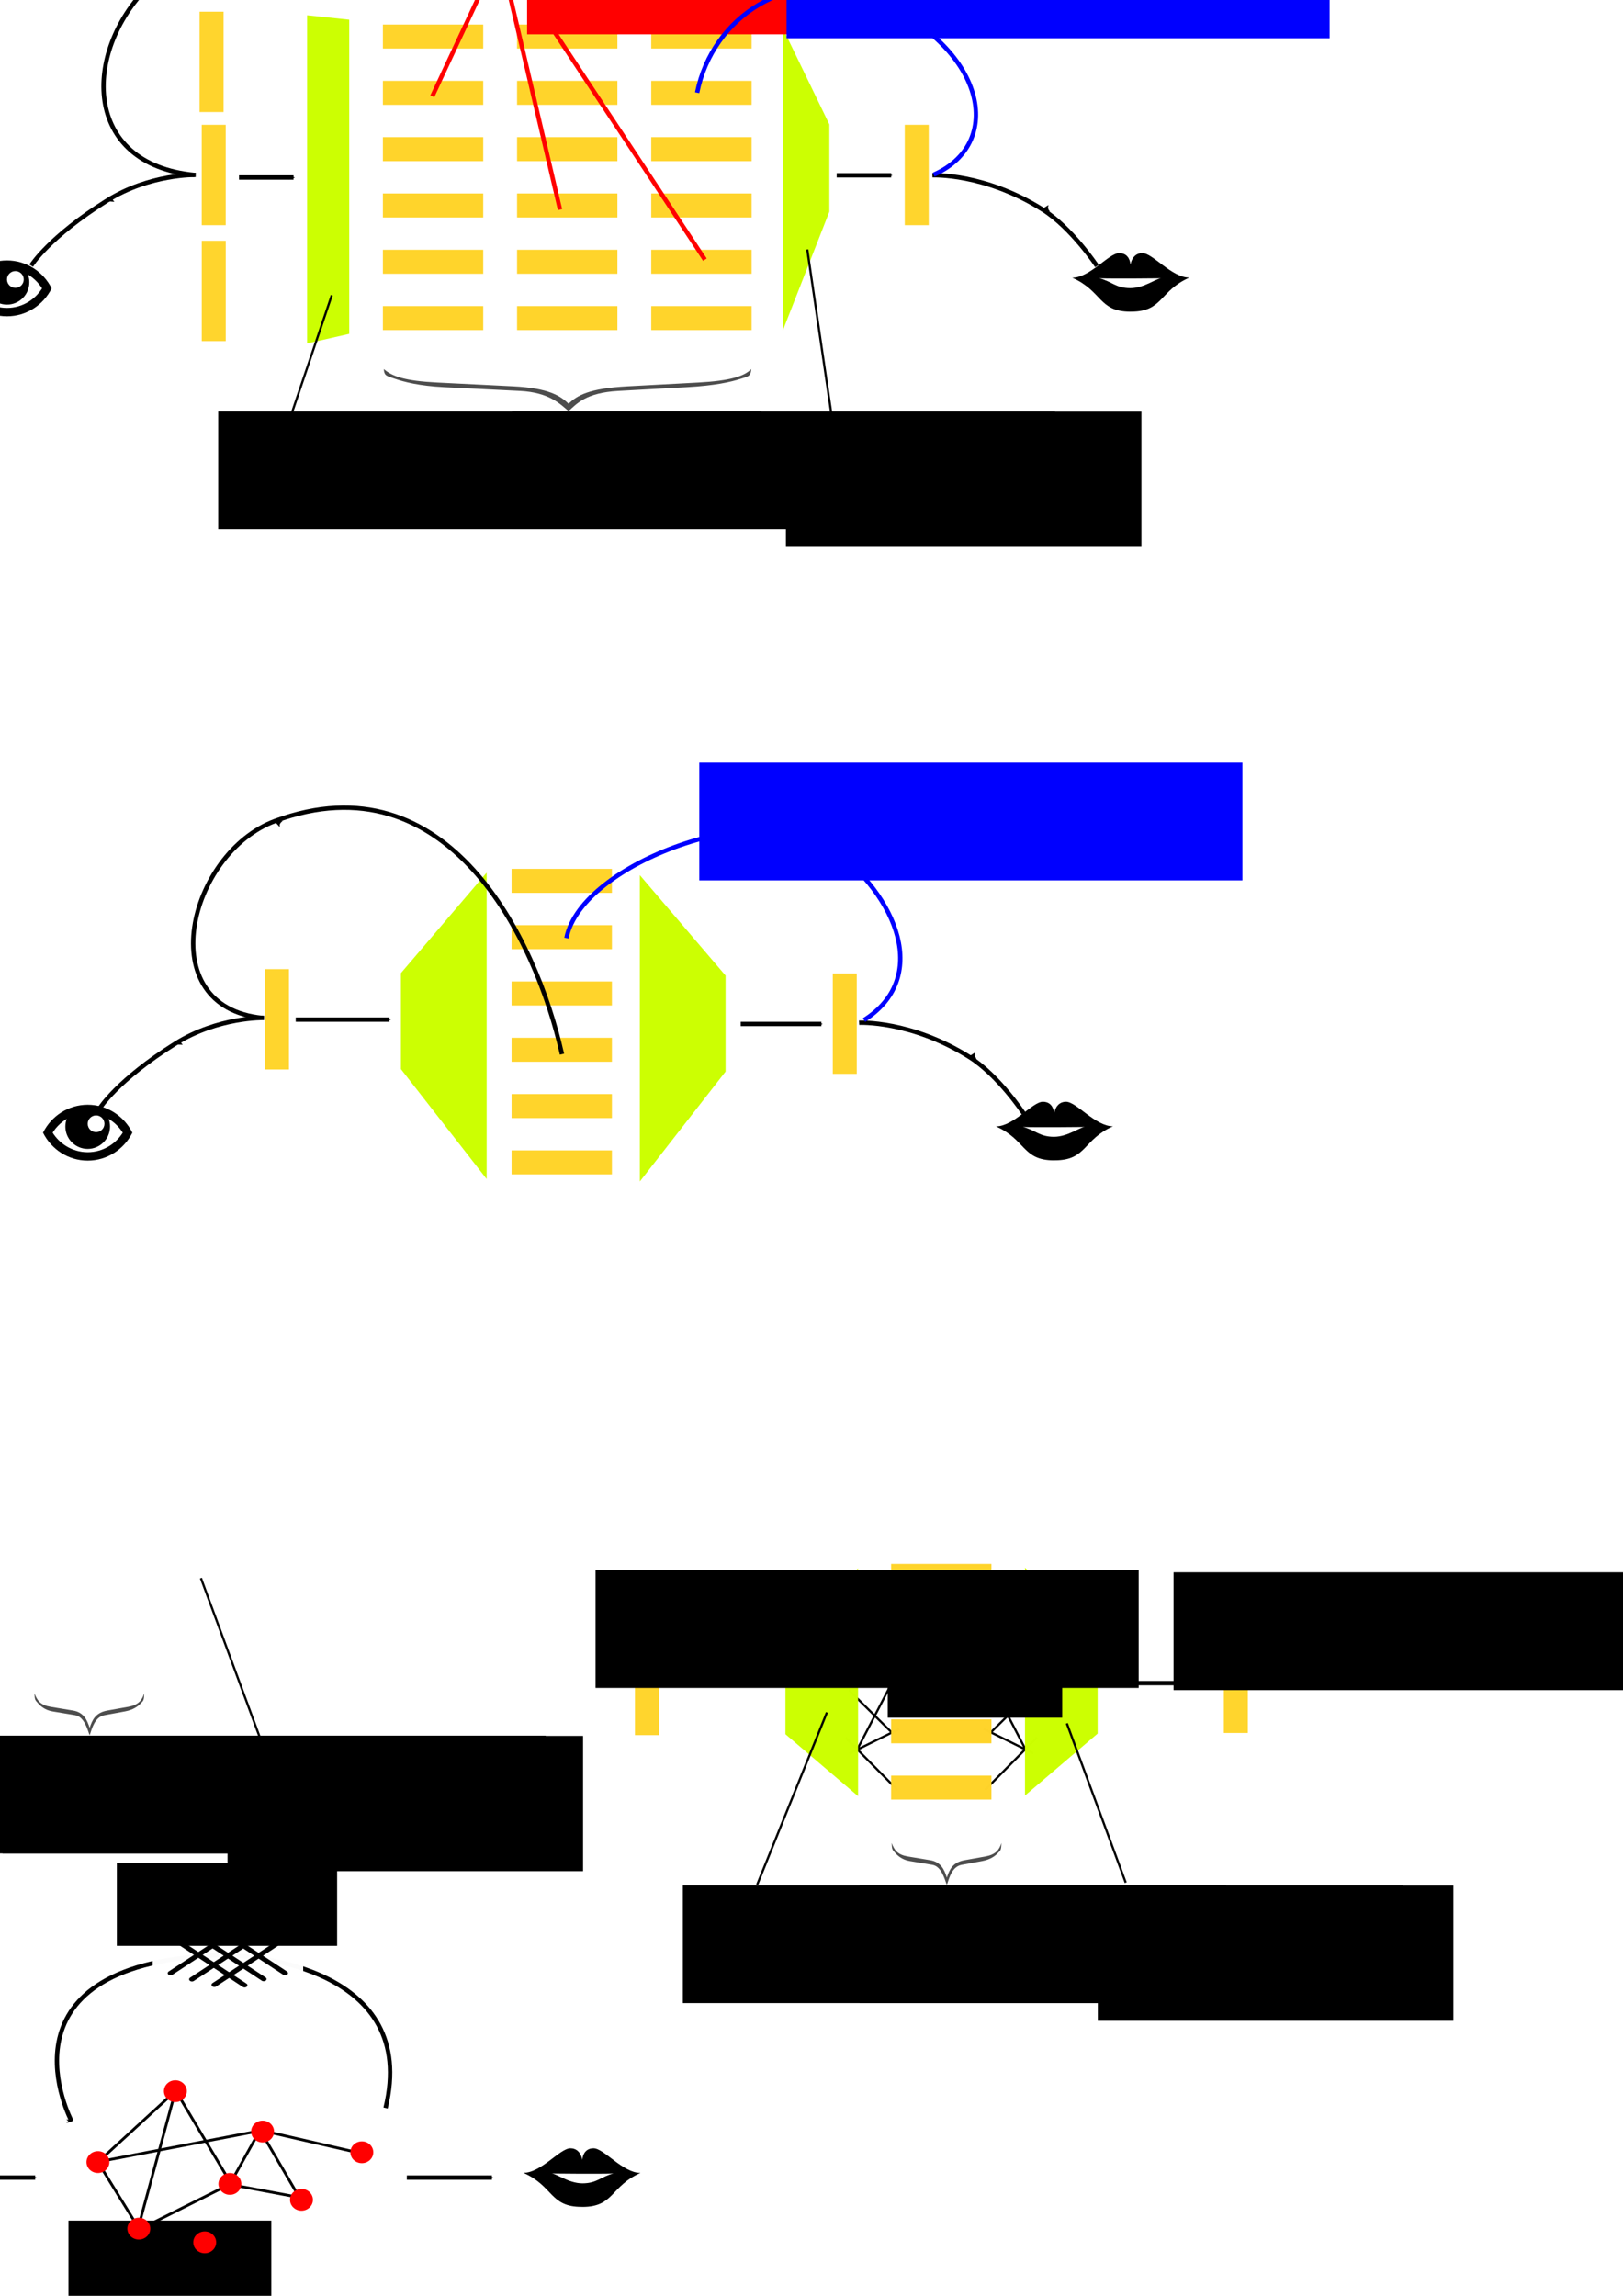 <?xml version="1.0" encoding="UTF-8" standalone="no"?>
<!-- Created with Inkscape (http://www.inkscape.org/) -->

<svg
   xmlns:dc="http://purl.org/dc/elements/1.1/"
   xmlns:cc="http://creativecommons.org/ns#"
   xmlns:rdf="http://www.w3.org/1999/02/22-rdf-syntax-ns#"
   xmlns:svg="http://www.w3.org/2000/svg"
   xmlns="http://www.w3.org/2000/svg"
   xmlns:sodipodi="http://sodipodi.sourceforge.net/DTD/sodipodi-0.dtd"
   xmlns:inkscape="http://www.inkscape.org/namespaces/inkscape"
   width="210mm"
   height="297mm"
   viewBox="0 0 744.094 1052.362"
   id="svg2"
   version="1.1"
   inkscape:version="0.91 r13725"
   sodipodi:docname="introspection.svg">
  <defs
     id="defs4">
    <marker
       inkscape:stockid="Arrow2Mend"
       orient="auto"
       refY="0.0"
       refX="0.0"
       id="marker22941"
       style="overflow:visible;"
       inkscape:isstock="true">
      <path
         id="path22943"
         style="fill-rule:evenodd;stroke-width:0.625;stroke-linejoin:round;stroke:#000000;stroke-opacity:1;fill:#000000;fill-opacity:1"
         d="M 8.719,4.034 L -2.207,0.016 L 8.719,-4.002 C 6.973,-1.63 6.983,1.616 8.719,4.034 z "
         transform="scale(0.6) rotate(180) translate(0,0)" />
    </marker>
    <marker
       inkscape:stockid="Arrow2Mend"
       orient="auto"
       refY="0.0"
       refX="0.0"
       id="marker8245"
       style="overflow:visible;"
       inkscape:isstock="true">
      <path
         id="path8247"
         style="fill-rule:evenodd;stroke-width:0.625;stroke-linejoin:round;stroke:#000000;stroke-opacity:1;fill:#000000;fill-opacity:1"
         d="M 8.719,4.034 L -2.207,0.016 L 8.719,-4.002 C 6.973,-1.63 6.983,1.616 8.719,4.034 z "
         transform="scale(0.6) rotate(180) translate(0,0)" />
    </marker>
    <marker
       inkscape:stockid="Arrow2MendS"
       orient="auto"
       refY="0"
       refX="0"
       id="Arrow2MendS"
       style="overflow:visible">
      <path
         inkscape:connector-curvature="0"
         id="path7051"
         style="fill:#0000ff;fill-rule:evenodd;stroke:#0000ff;stroke-width:0.625;stroke-linejoin:round"
         d="M 8.719,4.034 -2.207,0.016 8.719,-4.002 c -1.745,2.372 -1.735,5.617 -6e-7,8.035 z"
         transform="scale(-0.6,-0.6)" />
    </marker>
    <marker
       inkscape:stockid="Arrow1Mend"
       orient="auto"
       refY="0"
       refX="0"
       id="Arrow1Mend-36"
       style="overflow:visible">
      <path
         id="path3983-7"
         d="M 0,0 5,-5 -12.5,0 5,5 0,0 Z"
         style="fill-rule:evenodd;stroke:#000000;stroke-width:1pt"
         transform="matrix(-0.4,0,0,-0.4,-4,0)"
         inkscape:connector-curvature="0" />
    </marker>
    <marker
       inkscape:stockid="Arrow2Mend"
       orient="auto"
       refY="0"
       refX="0"
       id="marker8245-9"
       style="overflow:visible"
       inkscape:isstock="true">
      <path
         inkscape:connector-curvature="0"
         id="path8247-5"
         style="fill:#000000;fill-opacity:1;fill-rule:evenodd;stroke:#000000;stroke-width:0.625;stroke-linejoin:round;stroke-opacity:1"
         d="M 8.719,4.034 -2.207,0.016 8.719,-4.002 c -1.745,2.372 -1.735,5.617 -6e-7,8.035 z"
         transform="scale(-0.6,-0.6)" />
    </marker>
    <marker
       inkscape:stockid="Arrow2Mend"
       orient="auto"
       refY="0"
       refX="0"
       id="marker8245-9-52"
       style="overflow:visible"
       inkscape:isstock="true">
      <path
         inkscape:connector-curvature="0"
         id="path8247-5-69"
         style="fill:#000000;fill-opacity:1;fill-rule:evenodd;stroke:#000000;stroke-width:0.625;stroke-linejoin:round;stroke-opacity:1"
         d="M 8.719,4.034 -2.207,0.016 8.719,-4.002 c -1.745,2.372 -1.735,5.617 -6e-7,8.035 z"
         transform="scale(-0.6,-0.6)" />
    </marker>
    <marker
       inkscape:stockid="Arrow2MendS"
       orient="auto"
       refY="0"
       refX="0"
       id="Arrow2MendS-33"
       style="overflow:visible">
      <path
         inkscape:connector-curvature="0"
         id="path7051-1"
         style="fill:#0000ff;fill-rule:evenodd;stroke:#0000ff;stroke-width:0.625;stroke-linejoin:round"
         d="M 8.719,4.034 -2.207,0.016 8.719,-4.002 c -1.745,2.372 -1.735,5.617 -6e-7,8.035 z"
         transform="scale(-0.6,-0.6)" />
    </marker>
    <marker
       inkscape:stockid="Arrow2Mend"
       orient="auto"
       refY="0"
       refX="0"
       id="marker8245-2"
       style="overflow:visible"
       inkscape:isstock="true">
      <path
         inkscape:connector-curvature="0"
         id="path8247-6"
         style="fill:#000000;fill-opacity:1;fill-rule:evenodd;stroke:#000000;stroke-width:0.625;stroke-linejoin:round;stroke-opacity:1"
         d="M 8.719,4.034 -2.207,0.016 8.719,-4.002 c -1.745,2.372 -1.735,5.617 -6e-7,8.035 z"
         transform="scale(-0.6,-0.6)" />
    </marker>
    <marker
       inkscape:stockid="Arrow2Mend"
       orient="auto"
       refY="0"
       refX="0"
       id="marker22941-9"
       style="overflow:visible"
       inkscape:isstock="true">
      <path
         inkscape:connector-curvature="0"
         id="path22943-4"
         style="fill:#000000;fill-opacity:1;fill-rule:evenodd;stroke:#000000;stroke-width:0.625;stroke-linejoin:round;stroke-opacity:1"
         d="M 8.719,4.034 -2.207,0.016 8.719,-4.002 c -1.745,2.372 -1.735,5.617 -6e-7,8.035 z"
         transform="scale(-0.6,-0.6)" />
    </marker>
    <marker
       inkscape:stockid="Arrow1Mend"
       orient="auto"
       refY="0"
       refX="0"
       id="Arrow1Mend-36-0"
       style="overflow:visible">
      <path
         id="path3983-7-7"
         d="M 0,0 5,-5 -12.5,0 5,5 0,0 Z"
         style="fill-rule:evenodd;stroke:#000000;stroke-width:1pt"
         transform="matrix(-0.4,0,0,-0.4,-4,0)"
         inkscape:connector-curvature="0" />
    </marker>
    <marker
       inkscape:stockid="Arrow1Mend"
       orient="auto"
       refY="0"
       refX="0"
       id="Arrow1Mend-36-0-3"
       style="overflow:visible">
      <path
         id="path3983-7-7-7"
         d="M 0,0 5,-5 -12.5,0 5,5 0,0 Z"
         style="fill-rule:evenodd;stroke:#000000;stroke-width:1pt"
         transform="matrix(-0.4,0,0,-0.4,-4,0)"
         inkscape:connector-curvature="0" />
    </marker>
    <marker
       inkscape:stockid="Arrow1Mend"
       orient="auto"
       refY="0"
       refX="0"
       id="Arrow1Mend-36-0-0"
       style="overflow:visible">
      <path
         id="path3983-7-7-0"
         d="M 0,0 5,-5 -12.5,0 5,5 0,0 Z"
         style="fill-rule:evenodd;stroke:#000000;stroke-width:1pt"
         transform="matrix(-0.4,0,0,-0.4,-4,0)"
         inkscape:connector-curvature="0" />
    </marker>
    <marker
       inkscape:stockid="Arrow1Mend"
       orient="auto"
       refY="0"
       refX="0"
       id="Arrow1Mend-36-0-0-2"
       style="overflow:visible">
      <path
         id="path3983-7-7-0-6"
         d="M 0,0 5,-5 -12.5,0 5,5 0,0 Z"
         style="fill-rule:evenodd;stroke:#000000;stroke-width:1pt"
         transform="matrix(-0.4,0,0,-0.4,-4,0)"
         inkscape:connector-curvature="0" />
    </marker>
    <marker
       inkscape:stockid="Arrow1Mend"
       orient="auto"
       refY="0"
       refX="0"
       id="Arrow1Mend-36-0-36"
       style="overflow:visible">
      <path
         id="path3983-7-7-75"
         d="M 0,0 5,-5 -12.5,0 5,5 0,0 Z"
         style="fill-rule:evenodd;stroke:#000000;stroke-width:1pt"
         transform="matrix(-0.4,0,0,-0.4,-4,0)"
         inkscape:connector-curvature="0" />
    </marker>
    <marker
       inkscape:stockid="Arrow1Mend"
       orient="auto"
       refY="0"
       refX="0"
       id="Arrow1Mend-36-0-6"
       style="overflow:visible">
      <path
         id="path3983-7-7-2"
         d="M 0,0 5,-5 -12.5,0 5,5 0,0 Z"
         style="fill-rule:evenodd;stroke:#000000;stroke-width:1pt"
         transform="matrix(-0.4,0,0,-0.4,-4,0)"
         inkscape:connector-curvature="0" />
    </marker>
  </defs>
  <sodipodi:namedview
     id="base"
     pagecolor="#ffffff"
     bordercolor="#666666"
     borderopacity="1.0"
     inkscape:pageopacity="1"
     inkscape:pageshadow="2"
     inkscape:zoom="1"
     inkscape:cx="292.63107"
     inkscape:cy="591.19706"
     inkscape:document-units="px"
     inkscape:current-layer="layer1"
     showgrid="false"
     showguides="false"
     inkscape:window-width="1050"
     inkscape:window-height="1656"
     inkscape:window-x="0"
     inkscape:window-y="0"
     inkscape:window-maximized="1"
     showborder="false" />
  <g
     inkscape:label="Layer 1"
     inkscape:groupmode="layer"
     id="layer1">
    <flowRoot
       xml:space="preserve"
       id="flowRoot5382"
       style="font-style:normal;font-variant:normal;font-weight:normal;font-stretch:normal;font-size:20px;line-height:125%;font-family:Arial;-inkscape-font-specification:Arial;text-align:center;letter-spacing:0px;word-spacing:0px;writing-mode:lr-tb;text-anchor:middle;fill:#000000;fill-opacity:1;stroke:none"
       transform="matrix(0,1,-1,0,779.752,972.872)"
       inkscape:export-filename="/home/yky/latex/AGI-17/RNN-on-graph.png"
       inkscape:export-xdpi="200"
       inkscape:export-ydpi="200"><flowRegion
         id="flowRegion5384"><rect
           id="rect5386"
           width="96"
           height="93"
           x="45"
           y="655.362" /></flowRegion><flowPara
         id="flowPara5388"
         style="font-size:28px">⟺</flowPara></flowRoot>    <g
       id="g5398"
       inkscape:export-filename="/home/yky/latex/AGI-17/RNN-on-graph.png"
       inkscape:export-xdpi="200"
       inkscape:export-ydpi="200"
       transform="translate(-268.754,154.366)">
      <flowRoot
         xml:space="preserve"
         id="flowRoot3941-1-6"
         style="font-style:normal;font-variant:normal;font-weight:normal;font-stretch:normal;font-size:20px;line-height:125%;font-family:Arial;-inkscape-font-specification:Arial;text-align:center;letter-spacing:0px;word-spacing:0px;writing-mode:lr-tb;text-anchor:middle;fill:#000000;fill-opacity:1;stroke:none"
         transform="translate(86.171,572.201)"><flowRegion
           id="flowRegion3943-5-3"><rect
             id="rect3945-5-6"
             width="242"
             height="43"
             x="164"
             y="368.362" /></flowRegion><flowPara
           id="flowPara3947-4-3">vector <flowSpan
   id="flowSpan5250-3"
   style="font-style:italic;font-weight:bold;font-size:24px;font-family:'Latin Modern Roman';-inkscape-font-specification:'Latin Modern Roman'">x</flowSpan></flowPara></flowRoot>      <flowRoot
         transform="translate(333,219)"
         style="font-style:normal;font-variant:normal;font-weight:normal;font-stretch:normal;font-size:20px;line-height:125%;font-family:Arial;-inkscape-font-specification:Arial;text-align:center;letter-spacing:0px;word-spacing:0px;writing-mode:lr-tb;text-anchor:middle;fill:#000000;fill-opacity:1;stroke:none"
         id="flowRoot5390"
         xml:space="preserve"><flowRegion
           id="flowRegion5392"><rect
             y="715.362"
             x="34"
             height="48"
             width="72"
             id="rect5394" /></flowRegion><flowPara
           id="flowPara5396">⇀</flowPara></flowRoot>    </g>
    <g
       transform="translate(-430.425,426.647)"
       id="g3174-5"
       inkscape:export-filename="/home/yky/latex/2017/basic-architecture.png"
       inkscape:export-xdpi="288"
       inkscape:export-ydpi="288">
      <path
         sodipodi:nodetypes="cc"
         inkscape:connector-curvature="0"
         id="path5194-3-3"
         d="m 525.662,601.639 -31.78,-5.939"
         style="fill:none;stroke:#000000;stroke-width:1.25;stroke-linecap:butt;stroke-linejoin:miter;stroke-miterlimit:4;stroke-dasharray:none;stroke-opacity:1" />
      <path
         inkscape:connector-curvature="0"
         id="path5190-5"
         d="m 475.324,564.417 35.5,-32.5 -17,62.5 z"
         style="fill:none;stroke:#000000;stroke-width:1.25;stroke-linecap:butt;stroke-linejoin:miter;stroke-miterlimit:4;stroke-dasharray:none;stroke-opacity:1" />
      <path
         sodipodi:nodetypes="cc"
         inkscape:connector-curvature="0"
         id="path5192-6"
         d="m 510.824,531.417 25,42"
         style="fill:none;stroke:#000000;stroke-width:1.25;stroke-linecap:butt;stroke-linejoin:miter;stroke-miterlimit:4;stroke-dasharray:none;stroke-opacity:1" />
      <path
         sodipodi:nodetypes="ccc"
         inkscape:connector-curvature="0"
         id="path5194-2"
         d="m 474.824,564.417 75.5,-14.5 43.5,10"
         style="fill:none;stroke:#000000;stroke-width:1.25;stroke-linecap:butt;stroke-linejoin:miter;stroke-miterlimit:4;stroke-dasharray:none;stroke-opacity:1" />
      <path
         sodipodi:nodetypes="cc"
         inkscape:connector-curvature="0"
         id="path5194-3-7-9"
         d="m 566.121,580.325 -31.78,-5.939"
         style="fill:none;stroke:#000000;stroke-width:1.25;stroke-linecap:butt;stroke-linejoin:miter;stroke-miterlimit:4;stroke-dasharray:none;stroke-opacity:1" />
      <path
         sodipodi:nodetypes="cc"
         inkscape:connector-curvature="0"
         id="path5194-3-7-3-5-1"
         d="m 494.053,595.451 40.882,-20.471"
         style="fill:none;stroke:#000000;stroke-width:1.25;stroke-linecap:butt;stroke-linejoin:miter;stroke-miterlimit:4;stroke-dasharray:none;stroke-opacity:1" />
      <path
         inkscape:connector-curvature="0"
         id="path5196-2"
         d="m 549.824,549.417 -14.5,26"
         style="fill:none;stroke:#000000;stroke-width:1.25;stroke-linecap:butt;stroke-linejoin:miter;stroke-miterlimit:4;stroke-dasharray:none;stroke-opacity:1" />
      <ellipse
         ry="10"
         rx="10.5"
         cy="1397.362"
         cx="404.5"
         transform="matrix(0.5,0,0,0.5,291.824,-103.764)"
         id="path5142-70"
         style="fill:#ff0000;fill-opacity:1;fill-rule:nonzero;stroke:none" />
      <ellipse
         ry="10"
         rx="10.5"
         cy="1397.362"
         cx="404.5"
         id="path5142-3-9"
         style="fill:#ff0000;fill-opacity:1;fill-rule:nonzero;stroke:none"
         transform="matrix(0.5,0,0,0.5,333.574,-124.264)" />
      <path
         sodipodi:nodetypes="cc"
         inkscape:connector-curvature="0"
         id="path5194-3-7-3-3"
         d="m 568.121,581.388 -17.717,-30.316"
         style="fill:none;stroke:#000000;stroke-width:1.25;stroke-linecap:butt;stroke-linejoin:miter;stroke-miterlimit:4;stroke-dasharray:none;stroke-opacity:1" />
      <ellipse
         ry="10"
         rx="10.5"
         cy="1397.362"
         cx="404.5"
         id="path5142-7-6"
         style="fill:#ff0000;fill-opacity:1;fill-rule:nonzero;stroke:none"
         transform="matrix(0.5,0,0,0.5,348.574,-148.264)" />
      <ellipse
         ry="10"
         rx="10.5"
         cy="1397.362"
         cx="404.5"
         id="path5142-5-0"
         style="fill:#ff0000;fill-opacity:1;fill-rule:nonzero;stroke:none"
         transform="matrix(0.5,0,0,0.5,273.074,-134.264)" />
      <ellipse
         ry="10"
         rx="10.5"
         cy="1397.362"
         cx="404.5"
         id="path5142-9-6"
         style="fill:#ff0000;fill-opacity:1;fill-rule:nonzero;stroke:none"
         transform="matrix(0.5,0,0,0.5,308.574,-166.764)" />
      <ellipse
         ry="10"
         rx="10.5"
         cy="1397.362"
         cx="404.5"
         id="path5142-2-2"
         style="fill:#ff0000;fill-opacity:1;fill-rule:nonzero;stroke:none"
         transform="matrix(0.5,0,0,0.5,394.074,-138.764)" />
      <ellipse
         ry="10"
         rx="10.5"
         cy="1397.362"
         cx="404.5"
         id="path5142-2-6-6"
         style="fill:#ff0000;fill-opacity:1;fill-rule:nonzero;stroke:none"
         transform="matrix(0.5,0,0,0.5,322.037,-97.48)" />
      <ellipse
         ry="10"
         rx="10.5"
         cy="1397.362"
         cx="404.5"
         id="path5142-2-6-5-1"
         style="fill:#ff0000;fill-opacity:1;fill-rule:nonzero;stroke:none"
         transform="matrix(0.5,0,0,0.5,366.389,-116.981)" />
    </g>
    <path
       sodipodi:nodetypes="csc"
       inkscape:connector-curvature="0"
       id="path4604-2-8"
       d="m 176.773,966.267 c 15.441,-63.624 -59.941,-70.808 -78,-70 -103.644,4.638 -66,76 -66,76"
       style="fill:none;stroke:#000000;stroke-width:2;stroke-linecap:butt;stroke-linejoin:miter;stroke-miterlimit:4;stroke-dasharray:none;stroke-opacity:1;marker-end:url(#Arrow1Mend-36)"
       inkscape:export-filename="/home/yky/latex/2017/basic-architecture.png"
       inkscape:export-xdpi="288"
       inkscape:export-ydpi="288" />
    <path
       sodipodi:nodetypes="cc"
       inkscape:connector-curvature="0"
       id="path3968-2-2-7"
       d="m 186.523,998.175 39,0"
       style="fill:none;stroke:#000000;stroke-width:2;stroke-linecap:butt;stroke-linejoin:miter;stroke-miterlimit:4;stroke-dasharray:none;stroke-opacity:1;marker-end:url(#Arrow1Mend-36)"
       inkscape:export-filename="/home/yky/latex/2017/basic-architecture.png"
       inkscape:export-xdpi="288"
       inkscape:export-ydpi="288" />
    <path
       sodipodi:nodetypes="cc"
       inkscape:connector-curvature="0"
       id="path3968-2-2-3-4"
       d="m -22.852,998.175 39,0"
       style="fill:none;stroke:#000000;stroke-width:2;stroke-linecap:butt;stroke-linejoin:miter;stroke-miterlimit:4;stroke-dasharray:none;stroke-opacity:1;marker-end:url(#Arrow1Mend-36)"
       inkscape:export-filename="/home/yky/latex/2017/basic-architecture.png"
       inkscape:export-xdpi="288"
       inkscape:export-ydpi="288" />
    <rect
       style="opacity:0.99;fill:#ffffff;fill-opacity:0.992;stroke:none;stroke-width:1;stroke-linecap:square;stroke-linejoin:miter;stroke-miterlimit:4;stroke-dasharray:none;stroke-opacity:1"
       id="rect25535"
       width="69"
       height="36"
       x="70"
       y="877.362"
       inkscape:export-xdpi="288"
       inkscape:export-ydpi="288" />
    <g
       transform="matrix(2.608,0,0,1.997,-632.224,-65.808)"
       id="layer1-0"
       inkscape:label="Layer 1"
       inkscape:export-filename="/home/yky/latex/2017/basic-architecture.png"
       inkscape:export-xdpi="288"
       inkscape:export-ydpi="288">
      <path
         sodipodi:nodetypes="cc"
         inkscape:connector-curvature="0"
         id="path3995"
         d="m 272.808,477.834 12.609,10.808"
         style="fill:none;stroke:#000000;stroke-width:1px;stroke-linecap:round;stroke-linejoin:round;stroke-opacity:1" />
      <path
         sodipodi:nodetypes="cc"
         inkscape:connector-curvature="0"
         id="path3995-6"
         d="m 276.165,476.415 12.609,10.808"
         style="fill:none;stroke:#000000;stroke-width:1px;stroke-linecap:round;stroke-linejoin:round;stroke-opacity:1" />
      <path
         sodipodi:nodetypes="cc"
         inkscape:connector-curvature="0"
         id="path3995-1"
         d="m 279.932,475.05 12.609,10.808"
         style="fill:none;stroke:#000000;stroke-width:1px;stroke-linecap:round;stroke-linejoin:round;stroke-opacity:1" />
      <path
         sodipodi:nodetypes="cc"
         inkscape:connector-curvature="0"
         id="path3995-2"
         d="m 285.008,475.05 -12.609,10.808"
         style="fill:none;stroke:#000000;stroke-width:1px;stroke-linecap:round;stroke-linejoin:round;stroke-opacity:1" />
      <path
         sodipodi:nodetypes="cc"
         inkscape:connector-curvature="0"
         id="path3995-2-9"
         d="m 288.774,476.469 -12.609,10.808"
         style="fill:none;stroke:#000000;stroke-width:1px;stroke-linecap:round;stroke-linejoin:round;stroke-opacity:1" />
      <path
         sodipodi:nodetypes="cc"
         inkscape:connector-curvature="0"
         id="path3995-2-3"
         d="m 292.705,477.725 -12.609,10.808"
         style="fill:none;stroke:#000000;stroke-width:1px;stroke-linecap:round;stroke-linejoin:round;stroke-opacity:1" />
    </g>
    <g
       id="g4532"
       transform="matrix(0.1,0,0,0.1,239.977,971.337)"
       inkscape:export-filename="/home/yky/latex/2017/basic-architecture.png"
       inkscape:export-xdpi="288"
       inkscape:export-ydpi="288">
      <g
         id="g4490">
        <g
           id="g4492">
          <path
             id="path4494"
             d="m 266.191,402.419 4.36,0.219 c 145.455,0 128.004,-94.543 266.191,-155.638 -81.453,0 -167.277,-112.895 -215.28,-112.895 -48.004,0 -50.911,48.568 -50.911,48.568 l -0.86,4.188 c 0,0 -6.407,-52.747 -54.411,-52.747 C 167.277,134.114 81.453,246.56 0,246.56 138.188,307.654 120.727,402.419 266.191,402.419 Z M 412.746,249.553 c -56.725,13.818 -75.276,45.097 -142.003,45.097 -63.82,0 -119.455,-45.097 -142.003,-45.097 -0.01,0 218.541,2.544 284.006,0 z"
             inkscape:connector-curvature="0" />
        </g>
      </g>
      <g
         id="g4496" />
      <g
         id="g4498" />
      <g
         id="g4500" />
      <g
         id="g4502" />
      <g
         id="g4504" />
      <g
         id="g4506" />
      <g
         id="g4508" />
      <g
         id="g4510" />
      <g
         id="g4512" />
      <g
         id="g4514" />
      <g
         id="g4516" />
      <g
         id="g4518" />
      <g
         id="g4520" />
      <g
         id="g4522" />
      <g
         id="g4524" />
    </g>
    <g
       style="fill:#000000"
       id="g4583"
       transform="matrix(0.08,0,0,0.08,-75.666,977.695)"
       inkscape:export-filename="/home/yky/latex/2017/basic-architecture.png"
       inkscape:export-xdpi="288"
       inkscape:export-ydpi="288">
      <g
         id="g4573">
        <path
           id="path4575"
           d="M 256,96 C 144.341,96 47.559,161.021 0,256 47.559,350.979 144.341,416 256,416 367.657,416 464.439,350.979 512,256 464.442,161.021 367.657,96 256,96 Z m 126.225,84.852 c 30.081,19.187 55.571,44.887 74.717,75.148 -19.146,30.261 -44.637,55.961 -74.718,75.149 C 344.427,355.257 300.779,368 256,368 211.22,368 167.572,355.257 129.775,331.148 99.695,311.962 74.205,286.262 55.058,256 c 19.146,-30.262 44.637,-55.962 74.717,-75.148 1.959,-1.25 3.938,-2.461 5.929,-3.65 C 130.725,190.866 128,205.613 128,221 c 0,70.692 57.308,128 128,128 70.692,0 128,-57.308 128,-128 0,-15.387 -2.725,-30.134 -7.704,-43.799 1.99,1.189 3.969,2.401 5.929,3.651 z M 256,205 c 0,26.51 -21.49,48 -48,48 -26.51,0 -48,-21.49 -48,-48 0,-26.51 21.49,-48 48,-48 26.51,0 48,21.49 48,48 z"
           inkscape:connector-curvature="0" />
      </g>
    </g>
    <flowRoot
       transform="translate(-357.435,466.59)"
       style="font-style:normal;font-variant:normal;font-weight:normal;font-stretch:normal;font-size:20px;line-height:125%;font-family:Arial;-inkscape-font-specification:Arial;text-align:center;letter-spacing:0px;word-spacing:0px;writing-mode:lr-tb;text-anchor:middle;fill:#000000;fill-opacity:1;stroke:none"
       id="flowRoot4934-2"
       xml:space="preserve"
       inkscape:export-filename="/home/yky/latex/AGI-17/RNN-on-graph.png"
       inkscape:export-xdpi="200"
       inkscape:export-ydpi="200"><flowRegion
         id="flowRegion4936-7"><rect
           y="387.362"
           x="411"
           height="38"
           width="101"
           id="rect4938-0" /></flowRegion><flowPara
         id="flowPara4940-3">RNN<flowSpan
   id="flowSpan4942-4"
   style="font-size:65.001%;baseline-shift:sub" /></flowPara></flowRoot>    <g
       id="g3510"
       transform="matrix(0,1,1,0,-230.858,-121.133)"
       style="fill:#ffd42a;stroke:none">
      <rect
         transform="matrix(0,-1,1,0,0,0)"
         y="132.386"
         x="-452.401"
         height="11"
         width="46"
         id="rect3336-3"
         style="opacity:0.99;fill:#ffd42a;stroke:none;stroke-width:1;stroke-miterlimit:4;stroke-dasharray:none;stroke-opacity:1" />
      <rect
         transform="matrix(0,-1,1,0,0,0)"
         y="158.195"
         x="-452.401"
         height="11"
         width="46"
         id="rect3336-3-6"
         style="opacity:0.99;fill:#ffd42a;stroke:none;stroke-width:1;stroke-miterlimit:4;stroke-dasharray:none;stroke-opacity:1" />
      <rect
         transform="matrix(0,-1,1,0,0,0)"
         y="184.005"
         x="-452.401"
         height="11"
         width="46"
         id="rect3336-3-7"
         style="opacity:0.99;fill:#ffd42a;stroke:none;stroke-width:1;stroke-miterlimit:4;stroke-dasharray:none;stroke-opacity:1" />
      <rect
         transform="matrix(0,-1,1,0,0,0)"
         y="209.814"
         x="-452.401"
         height="11"
         width="46"
         id="rect3336-3-5"
         style="opacity:0.99;fill:#ffd42a;stroke:none;stroke-width:1;stroke-miterlimit:4;stroke-dasharray:none;stroke-opacity:1" />
      <rect
         transform="matrix(0,-1,1,0,0,0)"
         y="235.623"
         x="-452.401"
         height="11"
         width="46"
         id="rect3336-3-3"
         style="opacity:0.99;fill:#ffd42a;stroke:none;stroke-width:1;stroke-miterlimit:4;stroke-dasharray:none;stroke-opacity:1" />
      <rect
         transform="matrix(0,-1,1,0,0,0)"
         y="261.433"
         x="-452.401"
         height="11"
         width="46"
         id="rect3336-3-56"
         style="opacity:0.99;fill:#ffd42a;stroke:none;stroke-width:1;stroke-miterlimit:4;stroke-dasharray:none;stroke-opacity:1" />
    </g>
    <g
       id="g3518"
       transform="matrix(0,1,1,0,-223.079,-69.338)"
       style="fill:#ffd42a;stroke:none">
      <rect
         transform="matrix(0,-1,1,0,0,0)"
         y="80.59"
         x="-506.141"
         height="11"
         width="46"
         id="rect3336-3-2"
         style="opacity:0.99;fill:#ffd42a;stroke:none;stroke-width:1;stroke-miterlimit:4;stroke-dasharray:none;stroke-opacity:1" />
      <rect
         transform="matrix(0,-1,1,0,0,0)"
         y="106.4"
         x="-506.141"
         height="11"
         width="46"
         id="rect3336-3-6-3"
         style="opacity:0.99;fill:#ffd42a;stroke:none;stroke-width:1;stroke-miterlimit:4;stroke-dasharray:none;stroke-opacity:1" />
      <rect
         transform="matrix(0,-1,1,0,0,0)"
         y="132.209"
         x="-506.141"
         height="11"
         width="46"
         id="rect3336-3-7-7"
         style="opacity:0.99;fill:#ffd42a;stroke:none;stroke-width:1;stroke-miterlimit:4;stroke-dasharray:none;stroke-opacity:1" />
      <rect
         transform="matrix(0,-1,1,0,0,0)"
         y="158.018"
         x="-506.141"
         height="11"
         width="46"
         id="rect3336-3-5-5"
         style="opacity:0.99;fill:#ffd42a;stroke:none;stroke-width:1;stroke-miterlimit:4;stroke-dasharray:none;stroke-opacity:1" />
      <rect
         transform="matrix(0,-1,1,0,0,0)"
         y="183.828"
         x="-506.141"
         height="11"
         width="46"
         id="rect3336-3-3-9"
         style="opacity:0.99;fill:#ffd42a;stroke:none;stroke-width:1;stroke-miterlimit:4;stroke-dasharray:none;stroke-opacity:1" />
      <rect
         transform="matrix(0,-1,1,0,0,0)"
         y="209.637"
         x="-506.141"
         height="11"
         width="46"
         id="rect3336-3-56-2"
         style="opacity:0.99;fill:#ffd42a;stroke:none;stroke-width:1;stroke-miterlimit:4;stroke-dasharray:none;stroke-opacity:1" />
    </g>
    <g
       id="g3526"
       transform="matrix(0,1,1,0,-230.858,-84.894)"
       style="fill:#ffd42a;stroke:none">
      <rect
         transform="matrix(0,-1,1,0,0,0)"
         y="96.147"
         x="-575.438"
         height="11"
         width="46"
         id="rect3336-3-28"
         style="opacity:0.99;fill:#ffd42a;stroke:none;stroke-width:1;stroke-miterlimit:4;stroke-dasharray:none;stroke-opacity:1" />
      <rect
         transform="matrix(0,-1,1,0,0,0)"
         y="121.956"
         x="-575.438"
         height="11"
         width="46"
         id="rect3336-3-6-9"
         style="opacity:0.99;fill:#ffd42a;stroke:none;stroke-width:1;stroke-miterlimit:4;stroke-dasharray:none;stroke-opacity:1" />
      <rect
         transform="matrix(0,-1,1,0,0,0)"
         y="147.765"
         x="-575.438"
         height="11"
         width="46"
         id="rect3336-3-7-73"
         style="opacity:0.99;fill:#ffd42a;stroke:none;stroke-width:1;stroke-miterlimit:4;stroke-dasharray:none;stroke-opacity:1" />
      <rect
         transform="matrix(0,-1,1,0,0,0)"
         y="173.575"
         x="-575.438"
         height="11"
         width="46"
         id="rect3336-3-5-6"
         style="opacity:0.99;fill:#ffd42a;stroke:none;stroke-width:1;stroke-miterlimit:4;stroke-dasharray:none;stroke-opacity:1" />
      <rect
         transform="matrix(0,-1,1,0,0,0)"
         y="199.384"
         x="-575.438"
         height="11"
         width="46"
         id="rect3336-3-3-1"
         style="opacity:0.99;fill:#ffd42a;stroke:none;stroke-width:1;stroke-miterlimit:4;stroke-dasharray:none;stroke-opacity:1" />
      <rect
         transform="matrix(0,-1,1,0,0,0)"
         y="225.194"
         x="-575.438"
         height="11"
         width="46"
         id="rect3336-3-56-29"
         style="opacity:0.99;fill:#ffd42a;stroke:none;stroke-width:1;stroke-miterlimit:4;stroke-dasharray:none;stroke-opacity:1" />
    </g>
    <rect
       style="opacity:0.99;fill:#ffd42a;fill-opacity:0.992;stroke:none;stroke-width:1;stroke-miterlimit:4;stroke-dasharray:none;stroke-opacity:1"
       id="rect3336-31"
       width="46"
       height="11"
       x="57.219"
       y="414.801"
       transform="matrix(0,1,1,0,0,0)" />
    <path
       style="opacity:0.99;fill:#ccff00;stroke:none;stroke-width:1;stroke-miterlimit:4;stroke-dasharray:none;stroke-opacity:1"
       d="m 160.112,9.035 0,144 -19.308,4.395 0,-150.437 z"
       id="rect3336-9"
       inkscape:connector-curvature="0"
       sodipodi:nodetypes="ccccc" />
    <path
       style="opacity:0.99;fill:#ccff00;stroke:none;stroke-width:1;stroke-miterlimit:4;stroke-dasharray:none;stroke-opacity:1"
       d="m 380.232,57.035 0,40 -21.308,54.395 0,-138.437 z"
       id="rect3336-9-7"
       inkscape:connector-curvature="0"
       sodipodi:nodetypes="ccccc" />
    <flowRoot
       xml:space="preserve"
       id="flowRoot3577"
       style="font-style:normal;font-weight:normal;font-size:40px;line-height:125%;font-family:sans-serif;text-align:start;letter-spacing:0px;word-spacing:0px;writing-mode:lr-tb;text-anchor:start;fill:#000000;fill-opacity:1;stroke:none;stroke-width:1px;stroke-linecap:butt;stroke-linejoin:miter;stroke-opacity:1"
       transform="translate(-173.955,-175.794)"><flowRegion
         id="flowRegion3579"><rect
           id="rect3581"
           width="249"
           height="54"
           x="274"
           y="364.362" /></flowRegion><flowPara
         id="flowPara3585"
         style="font-style:normal;font-variant:normal;font-weight:normal;font-stretch:normal;font-size:20px;line-height:125%;font-family:Arial;-inkscape-font-specification:'Arial, Normal';text-align:start;writing-mode:lr-tb;text-anchor:start">header</flowPara></flowRoot>    <flowRoot
       xml:space="preserve"
       id="flowRoot3587"
       style="font-style:normal;font-weight:normal;font-size:40px;line-height:125%;font-family:sans-serif;text-align:start;letter-spacing:0px;word-spacing:0px;writing-mode:lr-tb;text-anchor:start;fill:#000000;fill-opacity:1;stroke:none;stroke-width:1px;stroke-linecap:butt;stroke-linejoin:miter;stroke-opacity:1"
       transform="translate(91.319,-398.672)"><flowRegion
         id="flowRegion3589"><rect
           id="rect3591"
           width="163"
           height="62"
           x="269"
           y="587.362" /></flowRegion><flowPara
         id="flowPara3593"
         style="font-style:normal;font-variant:normal;font-weight:normal;font-stretch:normal;font-size:20px;line-height:125%;font-family:Arial;-inkscape-font-specification:'Arial, Normal';text-align:start;writing-mode:lr-tb;text-anchor:start">footer</flowPara></flowRoot>    <g
       transform="matrix(0,1,0.871,0,-11.973,-346.188)"
       inkscape:label="Layer 1"
       id="layer1-2">
      <g
         transform="matrix(-0.206,0,0,0.723,552.395,120.67)"
         style="font-style:normal;font-variant:normal;font-weight:normal;font-stretch:normal;font-size:64px;line-height:125%;font-family:'Latin Modern Math';-inkscape-font-specification:'Latin Modern Math';text-align:center;letter-spacing:0px;word-spacing:0px;writing-mode:lr-tb;text-anchor:middle;fill:#4d4d4d;fill-opacity:1;stroke:none"
         id="flowRoot6939">
        <path
           d="m 179.756,399.029 c -15.838,-5.047 -26.111,-15.156 -29.939,-38.594 l -8.388,-51.36 c -4.7,-28.778 -20.931,-36.813 -38.587,-43.047 17.136,-5.938 34.62,-14.265 38.587,-40.375 l 8.388,-55.219 c 3.561,-23.44 13.581,-32.657 29.939,-38.891 -15.838,0.297 -15.239,2.375 -21.211,7.719 -7.27,6.828 -16.284,18.12 -19.034,36.219 l -8.388,55.219 c -3.245,21.363 -29.579,29.391 -44.898,35.329 16.098,5.938 40.906,12.485 44.898,36.219 l 8.388,49.876 c 3.443,20.47 11.504,32.063 18.255,38.891 5.712,5.641 5.113,7.719 21.99,8.016"
           style="font-size:300px;font-family:'TeX Gyre Pagella';-inkscape-font-specification:'TeX Gyre Pagella';fill:#4d4d4d;stroke:none"
           id="path7003"
           inkscape:connector-curvature="0"
           sodipodi:nodetypes="csscssccsscsscc" />
      </g>
    </g>
    <flowRoot
       xml:space="preserve"
       id="flowRoot3577-7"
       style="font-style:normal;font-weight:normal;font-size:40px;line-height:125%;font-family:sans-serif;text-align:start;letter-spacing:0px;word-spacing:0px;writing-mode:lr-tb;text-anchor:start;fill:#000000;fill-opacity:1;stroke:none;stroke-width:1px;stroke-linecap:butt;stroke-linejoin:miter;stroke-opacity:1"
       transform="translate(-39.277,-175.794)"><flowRegion
         id="flowRegion3579-3"><rect
           id="rect3581-3"
           width="249"
           height="54"
           x="274"
           y="364.362"
           style="stroke:none" /></flowRegion><flowPara
         id="flowPara3585-9"
         style="font-style:normal;font-variant:normal;font-weight:normal;font-stretch:normal;font-size:20px;line-height:125%;font-family:Arial;-inkscape-font-specification:'Arial, Normal';text-align:start;writing-mode:lr-tb;text-anchor:start;stroke:none">&quot;tree&quot;</flowPara></flowRoot>    <g
       id="g4532-2"
       transform="matrix(-0.1,0,0,0.1,545.274,102.61)">
      <g
         id="g4490-9">
        <g
           id="g4492-1">
          <path
             id="path4494-2"
             d="m 266.191,402.419 4.36,0.219 c 145.455,0 128.004,-94.543 266.191,-155.638 -81.453,0 -167.277,-112.895 -215.28,-112.895 -48.004,0 -50.911,48.568 -50.911,48.568 l -0.86,4.188 c 0,0 -6.407,-52.747 -54.411,-52.747 C 167.277,134.114 81.453,246.56 0,246.56 138.188,307.654 120.727,402.419 266.191,402.419 Z M 412.746,249.553 c -56.725,13.818 -75.276,45.097 -142.003,45.097 -63.82,0 -119.455,-45.097 -142.003,-45.097 -0.01,0 218.541,2.544 284.006,0 z"
             inkscape:connector-curvature="0" />
        </g>
      </g>
      <g
         id="g4496-7" />
      <g
         id="g4498-0" />
      <g
         id="g4500-9" />
      <g
         id="g4502-3" />
      <g
         id="g4504-6" />
      <g
         id="g4506-0" />
      <g
         id="g4508-6" />
      <g
         id="g4510-2" />
      <g
         id="g4512-6" />
      <g
         id="g4514-1" />
      <g
         id="g4516-8" />
      <g
         id="g4518-7" />
      <g
         id="g4520-9" />
      <g
         id="g4522-2" />
      <g
         id="g4524-0" />
    </g>
    <g
       style="fill:#000000"
       id="g4583-2"
       transform="matrix(-0.08,0,0,0.08,23.683,111.705)">
      <g
         id="g4573-3">
        <path
           id="path4575-7"
           d="M 256,96 C 144.341,96 47.559,161.021 0,256 47.559,350.979 144.341,416 256,416 367.657,416 464.439,350.979 512,256 464.442,161.021 367.657,96 256,96 Z m 126.225,84.852 c 30.081,19.187 55.571,44.887 74.717,75.148 -19.146,30.261 -44.637,55.961 -74.718,75.149 C 344.427,355.257 300.779,368 256,368 211.22,368 167.572,355.257 129.775,331.148 99.695,311.962 74.205,286.262 55.058,256 c 19.146,-30.262 44.637,-55.962 74.717,-75.148 1.959,-1.25 3.938,-2.461 5.929,-3.65 C 130.725,190.866 128,205.613 128,221 c 0,70.692 57.308,128 128,128 70.692,0 128,-57.308 128,-128 0,-15.387 -2.725,-30.134 -7.704,-43.799 1.99,1.189 3.969,2.401 5.929,3.651 z M 256,205 c 0,26.51 -21.49,48 -48,48 -26.51,0 -48,-21.49 -48,-48 0,-26.51 21.49,-48 48,-48 26.51,0 48,21.49 48,48 z"
           inkscape:connector-curvature="0" />
      </g>
    </g>
    <path
       sodipodi:nodetypes="csc"
       inkscape:connector-curvature="0"
       id="path4604-2-8-4"
       d="M 229.32,-23.197 C 186.26,-35.82 102.79,-41.262 67.88,-6.121 37.941,24.017 37.678,75.202 89.178,80.202"
       style="fill:none;stroke:#000000;stroke-width:2;stroke-linecap:butt;stroke-linejoin:miter;stroke-miterlimit:4;stroke-dasharray:none;stroke-opacity:1;marker-mid:url(#marker22941)"
       inkscape:export-filename="/home/yky/latex/2017/basic-architecture.png"
       inkscape:export-xdpi="192"
       inkscape:export-ydpi="192" />
    <path
       sodipodi:nodetypes="csc"
       inkscape:connector-curvature="0"
       id="path3968-2-2-7-1-4"
       d="m 14.302,121.769 c 0,0 7.999,-13.031 34.825,-29.849 C 68.656,79.675 89.737,80.173 89.737,80.173"
       style="fill:none;stroke:#000000;stroke-width:2;stroke-linecap:butt;stroke-linejoin:miter;stroke-miterlimit:4;stroke-dasharray:none;stroke-opacity:1;marker-mid:url(#marker8245)"
       inkscape:export-filename="/home/yky/latex/2017/vision-architecture.png"
       inkscape:export-xdpi="192"
       inkscape:export-ydpi="192" />
    <path
       sodipodi:nodetypes="csc"
       inkscape:connector-curvature="0"
       id="path3968-2-2-7-1-4-5"
       d="m 427.477,80.345 c 0,0 23.766,-1.132 50.563,15.732 13.333,8.391 24.872,25.864 24.872,25.864"
       style="fill:none;stroke:#000000;stroke-width:2;stroke-linecap:butt;stroke-linejoin:miter;stroke-miterlimit:4;stroke-dasharray:none;stroke-opacity:1;marker-mid:url(#marker8245-9)"
       inkscape:export-filename="/home/yky/latex/2017/vision-architecture.png"
       inkscape:export-xdpi="192"
       inkscape:export-ydpi="192" />
    <path
       style="fill:none;fill-rule:evenodd;stroke:#000000;stroke-width:1px;stroke-linecap:butt;stroke-linejoin:miter;stroke-opacity:1"
       d="m 152.108,135.362 -19,56"
       id="path21614"
       inkscape:connector-curvature="0"
       sodipodi:nodetypes="cc" />
    <path
       style="fill:none;fill-rule:evenodd;stroke:#000000;stroke-width:1px;stroke-linecap:butt;stroke-linejoin:miter;stroke-opacity:1"
       d="m 370.108,114.362 11,75"
       id="path21616"
       inkscape:connector-curvature="0"
       sodipodi:nodetypes="cc" />
    <flowRoot
       xml:space="preserve"
       id="flowRoot3577-7-7"
       style="font-style:normal;font-weight:normal;font-size:40px;line-height:125%;font-family:sans-serif;text-align:start;letter-spacing:0px;word-spacing:0px;writing-mode:lr-tb;text-anchor:start;fill:#ff0000;fill-opacity:1;stroke:none;stroke-width:1px;stroke-linecap:butt;stroke-linejoin:miter;stroke-opacity:1"
       transform="translate(-32.341,-402.64)"><flowRegion
         id="flowRegion3579-3-2"><rect
           id="rect3581-3-9"
           width="249"
           height="54"
           x="274"
           y="364.362"
           style="fill:#ff0000;stroke:none" /></flowRegion><flowPara
         id="flowPara3585-9-0"
         style="font-style:normal;font-variant:normal;font-weight:normal;font-stretch:normal;font-size:20px;line-height:125%;font-family:Arial;-inkscape-font-specification:'Arial, Normal';text-align:start;writing-mode:lr-tb;text-anchor:start;fill:#ff0000;stroke:none">attention</flowPara></flowRoot>    <path
       sodipodi:nodetypes="ccc"
       inkscape:connector-curvature="0"
       id="path3968-2-2-7-1-9-0"
       d="m 198.621,43.226 30.509,-65.225 27.392,117.11"
       style="fill:none;stroke:#ff0000;stroke-width:2;stroke-linecap:square;stroke-linejoin:miter;stroke-miterlimit:4;stroke-dasharray:none;stroke-opacity:1"
       inkscape:export-filename="/home/yky/latex/2017/vision-architecture.png"
       inkscape:export-xdpi="192"
       inkscape:export-ydpi="192" />
    <path
       sodipodi:nodetypes="cc"
       inkscape:connector-curvature="0"
       id="path3968-2-2-7-1-9-4"
       d="m 229.232,-23.163 93.937,142.181"
       style="fill:none;stroke:#ff0000;stroke-width:2;stroke-linecap:butt;stroke-linejoin:miter;stroke-miterlimit:4;stroke-dasharray:none;stroke-opacity:1"
       inkscape:export-filename="/home/yky/latex/2017/vision-architecture.png"
       inkscape:export-xdpi="192"
       inkscape:export-ydpi="192" />
    <path
       sodipodi:nodetypes="csc"
       inkscape:connector-curvature="0"
       id="path4604-2-8-4-9"
       d="m 428.049,80.082 c 34,-15 23.227,-61.17 -32,-82 -34.071,-12.851 -69.38,9.301 -76.439,44.425"
       style="fill:none;stroke:#0000ff;stroke-width:2;stroke-linecap:butt;stroke-linejoin:miter;stroke-miterlimit:4;stroke-dasharray:none;stroke-opacity:1;marker-mid:url(#Arrow2MendS)"
       inkscape:export-filename="/home/yky/latex/2017/basic-architecture.png"
       inkscape:export-xdpi="192"
       inkscape:export-ydpi="192" />
    <flowRoot
       xml:space="preserve"
       id="flowRoot3577-7-7-3"
       style="font-style:normal;font-weight:normal;font-size:40px;line-height:125%;font-family:sans-serif;text-align:start;letter-spacing:0px;word-spacing:0px;writing-mode:lr-tb;text-anchor:start;fill:#0000ff;fill-opacity:1;stroke:none;stroke-width:1px;stroke-linecap:butt;stroke-linejoin:miter;stroke-opacity:1"
       transform="translate(86.608,-400.837)"><flowRegion
         id="flowRegion3579-3-2-6"><rect
           id="rect3581-3-9-2"
           width="249"
           height="54"
           x="274"
           y="364.362"
           style="fill:#0000ff;stroke:none" /></flowRegion><flowPara
         id="flowPara3585-9-0-1"
         style="font-style:normal;font-variant:normal;font-weight:normal;font-stretch:normal;font-size:20px;line-height:125%;font-family:Arial;-inkscape-font-specification:'Arial, Normal';text-align:start;writing-mode:lr-tb;text-anchor:start;fill:#0000ff;stroke:none">rewrite</flowPara></flowRoot>    <g
       id="g31082"
       transform="translate(-59,-95)">
      <rect
         transform="matrix(0,1,1,0,0,0)"
         y="151.486"
         x="152.219"
         height="11"
         width="46"
         id="rect3336"
         style="opacity:0.99;fill:#ffd42a;fill-opacity:0.992;stroke:none;stroke-width:1;stroke-miterlimit:4;stroke-dasharray:none;stroke-opacity:1" />
      <rect
         transform="matrix(0,1,1,0,0,0)"
         y="151.5"
         x="205.362"
         height="11"
         width="46"
         id="rect3336-2"
         style="opacity:0.99;fill:#ffd42a;fill-opacity:0.992;stroke:none;stroke-width:1;stroke-miterlimit:4;stroke-dasharray:none;stroke-opacity:1" />
      <rect
         transform="matrix(0,1,1,0,0,0)"
         y="150.5"
         x="100.362"
         height="11"
         width="46"
         id="rect3336-5"
         style="opacity:0.99;fill:#ffd42a;fill-opacity:0.992;stroke:none;stroke-width:1;stroke-miterlimit:4;stroke-dasharray:none;stroke-opacity:1" />
    </g>
    <rect
       style="opacity:0.99;fill:#ffd42a;fill-opacity:0.992;stroke:none;stroke-width:1;stroke-miterlimit:4;stroke-dasharray:none;stroke-opacity:1"
       id="rect3336-27"
       width="46"
       height="11"
       x="444.236"
       y="121.487"
       transform="matrix(0,1,1,0,0,0)" />
    <g
       id="g3510-9"
       transform="matrix(0,1,1,0,-171.856,265.883)"
       style="fill:#ffd42a;stroke:none">
      <rect
         transform="matrix(0,-1,1,0,0,0)"
         y="132.386"
         x="-452.401"
         height="11"
         width="46"
         id="rect3336-3-1"
         style="opacity:0.99;fill:#ffd42a;stroke:none;stroke-width:1;stroke-miterlimit:4;stroke-dasharray:none;stroke-opacity:1" />
      <rect
         transform="matrix(0,-1,1,0,0,0)"
         y="158.195"
         x="-452.401"
         height="11"
         width="46"
         id="rect3336-3-6-96"
         style="opacity:0.99;fill:#ffd42a;stroke:none;stroke-width:1;stroke-miterlimit:4;stroke-dasharray:none;stroke-opacity:1" />
      <rect
         transform="matrix(0,-1,1,0,0,0)"
         y="184.005"
         x="-452.401"
         height="11"
         width="46"
         id="rect3336-3-7-3"
         style="opacity:0.99;fill:#ffd42a;stroke:none;stroke-width:1;stroke-miterlimit:4;stroke-dasharray:none;stroke-opacity:1" />
      <rect
         transform="matrix(0,-1,1,0,0,0)"
         y="209.814"
         x="-452.401"
         height="11"
         width="46"
         id="rect3336-3-5-68"
         style="opacity:0.99;fill:#ffd42a;stroke:none;stroke-width:1;stroke-miterlimit:4;stroke-dasharray:none;stroke-opacity:1" />
      <rect
         transform="matrix(0,-1,1,0,0,0)"
         y="235.623"
         x="-452.401"
         height="11"
         width="46"
         id="rect3336-3-3-4"
         style="opacity:0.99;fill:#ffd42a;stroke:none;stroke-width:1;stroke-miterlimit:4;stroke-dasharray:none;stroke-opacity:1" />
      <rect
         transform="matrix(0,-1,1,0,0,0)"
         y="261.433"
         x="-452.401"
         height="11"
         width="46"
         id="rect3336-3-56-6"
         style="opacity:0.99;fill:#ffd42a;stroke:none;stroke-width:1;stroke-miterlimit:4;stroke-dasharray:none;stroke-opacity:1" />
    </g>
    <rect
       style="opacity:0.99;fill:#ffd42a;fill-opacity:0.992;stroke:none;stroke-width:1;stroke-miterlimit:4;stroke-dasharray:none;stroke-opacity:1"
       id="rect3336-31-4"
       width="46"
       height="11"
       x="446.236"
       y="381.803"
       transform="matrix(0,1,1,0,0,0)" />
    <path
       style="opacity:0.99;fill:#ccff00;stroke:none;stroke-width:1;stroke-miterlimit:4;stroke-dasharray:none;stroke-opacity:1"
       d="m 183.805,446.051 0,44 39.309,50.395 0,-140.437 z"
       id="rect3336-9-72"
       inkscape:connector-curvature="0"
       sodipodi:nodetypes="ccccc" />
    <g
       id="g4532-2-1"
       transform="matrix(-0.1,0,0,0.1,510.276,491.626)">
      <g
         id="g4490-9-0">
        <g
           id="g4492-1-5">
          <path
             id="path4494-2-3"
             d="m 266.191,402.419 4.36,0.219 c 145.455,0 128.004,-94.543 266.191,-155.638 -81.453,0 -167.277,-112.895 -215.28,-112.895 -48.004,0 -50.911,48.568 -50.911,48.568 l -0.86,4.188 c 0,0 -6.407,-52.747 -54.411,-52.747 C 167.277,134.114 81.453,246.56 0,246.56 138.188,307.654 120.727,402.419 266.191,402.419 Z M 412.746,249.553 c -56.725,13.818 -75.276,45.097 -142.003,45.097 -63.82,0 -119.455,-45.097 -142.003,-45.097 -0.01,0 218.541,2.544 284.006,0 z"
             inkscape:connector-curvature="0" />
        </g>
      </g>
      <g
         id="g4496-7-2" />
      <g
         id="g4498-0-1" />
      <g
         id="g4500-9-9" />
      <g
         id="g4502-3-7" />
      <g
         id="g4504-6-6" />
      <g
         id="g4506-0-8" />
      <g
         id="g4508-6-2" />
      <g
         id="g4510-2-0" />
      <g
         id="g4512-6-6" />
      <g
         id="g4514-1-4" />
      <g
         id="g4516-8-3" />
      <g
         id="g4518-7-3" />
      <g
         id="g4520-9-6" />
      <g
         id="g4522-2-9" />
      <g
         id="g4524-0-0" />
    </g>
    <g
       style="fill:#000000"
       id="g4583-2-4"
       transform="matrix(-0.08,0,0,0.08,60.684,498.722)">
      <g
         id="g4573-3-8">
        <path
           id="path4575-7-5"
           d="M 256,96 C 144.341,96 47.559,161.021 0,256 47.559,350.979 144.341,416 256,416 367.657,416 464.439,350.979 512,256 464.442,161.021 367.657,96 256,96 Z m 126.225,84.852 c 30.081,19.187 55.571,44.887 74.717,75.148 -19.146,30.261 -44.637,55.961 -74.718,75.149 C 344.427,355.257 300.779,368 256,368 211.22,368 167.572,355.257 129.775,331.148 99.695,311.962 74.205,286.262 55.058,256 c 19.146,-30.262 44.637,-55.962 74.717,-75.148 1.959,-1.25 3.938,-2.461 5.929,-3.65 C 130.725,190.866 128,205.613 128,221 c 0,70.692 57.308,128 128,128 70.692,0 128,-57.308 128,-128 0,-15.387 -2.725,-30.134 -7.704,-43.799 1.99,1.189 3.969,2.401 5.929,3.651 z M 256,205 c 0,26.51 -21.49,48 -48,48 -26.51,0 -48,-21.49 -48,-48 0,-26.51 21.49,-48 48,-48 26.51,0 48,21.49 48,48 z"
           inkscape:connector-curvature="0" />
      </g>
    </g>
    <flowRoot
       xml:space="preserve"
       id="flowRoot3577-7-7-3-7"
       style="font-style:normal;font-weight:normal;font-size:40px;line-height:125%;font-family:sans-serif;text-align:start;letter-spacing:0px;word-spacing:0px;writing-mode:lr-tb;text-anchor:start;fill:#0000ff;fill-opacity:1;stroke:none;stroke-width:1px;stroke-linecap:butt;stroke-linejoin:miter;stroke-opacity:1"
       transform="translate(46.61,-14.82)"><flowRegion
         id="flowRegion3579-3-2-6-4"><rect
           id="rect3581-3-9-2-1"
           width="249"
           height="54"
           x="274"
           y="364.362"
           style="fill:#0000ff;stroke:none" /></flowRegion><flowPara
         id="flowPara3585-9-0-1-6"
         style="font-style:normal;font-variant:normal;font-weight:normal;font-stretch:normal;font-size:20px;line-height:125%;font-family:Arial;-inkscape-font-specification:'Arial, Normal';text-align:start;writing-mode:lr-tb;text-anchor:start;fill:#0000ff;stroke:none">rewrite</flowPara></flowRoot>    <path
       sodipodi:nodetypes="csc"
       inkscape:connector-curvature="0"
       id="path3968-2-2-7-1-4-5-1"
       d="m 393.889,468.796 c 0,0 23.766,-1.132 50.563,15.732 13.333,8.391 24.872,25.864 24.872,25.864"
       style="fill:none;stroke:#000000;stroke-width:2;stroke-linecap:butt;stroke-linejoin:miter;stroke-miterlimit:4;stroke-dasharray:none;stroke-opacity:1;marker-mid:url(#marker8245-9-52)"
       inkscape:export-filename="/home/yky/latex/2017/vision-architecture.png"
       inkscape:export-xdpi="192"
       inkscape:export-ydpi="192" />
    <path
       sodipodi:nodetypes="csc"
       inkscape:connector-curvature="0"
       id="path4604-2-8-4-9-5"
       d="m 396.122,467.579 c 30,-19 16.227,-56.17 -16,-80 -29.279,-21.65 -113.38,7.301 -120.439,42.425"
       style="fill:none;stroke:#0000ff;stroke-width:2;stroke-linecap:butt;stroke-linejoin:miter;stroke-miterlimit:4;stroke-dasharray:none;stroke-opacity:1;marker-mid:url(#Arrow2MendS-33)"
       inkscape:export-filename="/home/yky/latex/2017/basic-architecture.png"
       inkscape:export-xdpi="192"
       inkscape:export-ydpi="192" />
    <path
       sodipodi:nodetypes="csc"
       inkscape:connector-curvature="0"
       id="path4604-2-8-4-4"
       d="M 257.648,483.216 C 245.589,429.592 205.119,347.15 126.209,376.291 c -39.851,14.717 -57.202,85.323 -5.702,90.323"
       style="fill:none;stroke:#000000;stroke-width:2;stroke-linecap:butt;stroke-linejoin:miter;stroke-miterlimit:4;stroke-dasharray:none;stroke-opacity:1;marker-mid:url(#marker22941-9)"
       inkscape:export-filename="/home/yky/latex/2017/basic-architecture.png"
       inkscape:export-xdpi="192"
       inkscape:export-ydpi="192" />
    <path
       sodipodi:nodetypes="csc"
       inkscape:connector-curvature="0"
       id="path3968-2-2-7-1-4-6"
       d="m 45.631,508.181 c 0,0 7.999,-13.031 34.825,-29.849 19.53,-12.244 40.61,-11.747 40.61,-11.747"
       style="fill:none;stroke:#000000;stroke-width:2;stroke-linecap:butt;stroke-linejoin:miter;stroke-miterlimit:4;stroke-dasharray:none;stroke-opacity:1;marker-mid:url(#marker8245-2)"
       inkscape:export-filename="/home/yky/latex/2017/vision-architecture.png"
       inkscape:export-xdpi="192"
       inkscape:export-ydpi="192" />
    <path
       sodipodi:nodetypes="cc"
       inkscape:connector-curvature="0"
       id="path3968-2-2-7-4"
       d="m 383.59,80.362 25,0"
       style="fill:none;stroke:#000000;stroke-width:2;stroke-linecap:butt;stroke-linejoin:miter;stroke-miterlimit:4;stroke-dasharray:none;stroke-opacity:1;marker-end:url(#Arrow1Mend-36-0)"
       inkscape:export-filename="/home/yky/latex/2017/basic-architecture.png"
       inkscape:export-xdpi="192"
       inkscape:export-ydpi="192" />
    <path
       sodipodi:nodetypes="cc"
       inkscape:connector-curvature="0"
       id="path3968-2-2-7-4-9"
       d="m 109.59,81.362 25,0"
       style="fill:none;stroke:#000000;stroke-width:2;stroke-linecap:butt;stroke-linejoin:miter;stroke-miterlimit:4;stroke-dasharray:none;stroke-opacity:1;marker-end:url(#Arrow1Mend-36-0-3)"
       inkscape:export-filename="/home/yky/latex/2017/basic-architecture.png"
       inkscape:export-xdpi="192"
       inkscape:export-ydpi="192" />
    <path
       sodipodi:nodetypes="cc"
       inkscape:connector-curvature="0"
       id="path3968-2-2-7-4-2"
       d="m 339.59,469.362 37,0"
       style="fill:none;stroke:#000000;stroke-width:2;stroke-linecap:butt;stroke-linejoin:miter;stroke-miterlimit:4;stroke-dasharray:none;stroke-opacity:1;marker-end:url(#Arrow1Mend-36-0-0)"
       inkscape:export-filename="/home/yky/latex/2017/basic-architecture.png"
       inkscape:export-xdpi="192"
       inkscape:export-ydpi="192" />
    <path
       sodipodi:nodetypes="cc"
       inkscape:connector-curvature="0"
       id="path3968-2-2-7-4-2-9"
       d="m 135.59,467.362 43,0"
       style="fill:none;stroke:#000000;stroke-width:2;stroke-linecap:butt;stroke-linejoin:miter;stroke-miterlimit:4;stroke-dasharray:none;stroke-opacity:1;marker-end:url(#Arrow1Mend-36-0-0-2)"
       inkscape:export-filename="/home/yky/latex/2017/basic-architecture.png"
       inkscape:export-xdpi="192"
       inkscape:export-ydpi="192" />
    <g
       transform="matrix(1,0,0,-1,-0.317,1541.539)"
       id="g3855-2">
      <path
         sodipodi:nodetypes="cc"
         inkscape:connector-curvature="0"
         id="path3788-6"
         d="M 451.25,749.112 474,737.862"
         style="fill:none;fill-rule:evenodd;stroke:#000000;stroke-width:1px;stroke-linecap:butt;stroke-linejoin:miter;stroke-opacity:1" />
      <g
         id="g3802-1">
        <path
           style="fill:none;fill-rule:evenodd;stroke:#000000;stroke-width:1px;stroke-linecap:butt;stroke-linejoin:miter;stroke-opacity:1"
           d="m 454,746.862 20.25,20"
           id="path3796-8"
           inkscape:connector-curvature="0" />
        <path
           style="fill:none;fill-rule:evenodd;stroke:#000000;stroke-width:1px;stroke-linecap:butt;stroke-linejoin:miter;stroke-opacity:1"
           d="m 470.5,739.612 -16.25,31.25"
           id="path3798-7"
           inkscape:connector-curvature="0"
           sodipodi:nodetypes="cc" />
        <path
           style="fill:none;fill-rule:evenodd;stroke:#000000;stroke-width:1px;stroke-linecap:butt;stroke-linejoin:miter;stroke-opacity:1"
           d="m 452,721.112 23.75,24"
           id="path3786-9"
           inkscape:connector-curvature="0" />
      </g>
    </g>
    <g
       id="g3855">
      <path
         sodipodi:nodetypes="cc"
         inkscape:connector-curvature="0"
         id="path3788"
         d="M 451.25,749.112 474,737.862"
         style="fill:none;fill-rule:evenodd;stroke:#000000;stroke-width:1px;stroke-linecap:butt;stroke-linejoin:miter;stroke-opacity:1" />
      <g
         id="g3802">
        <path
           style="fill:none;fill-rule:evenodd;stroke:#000000;stroke-width:1px;stroke-linecap:butt;stroke-linejoin:miter;stroke-opacity:1"
           d="m 454,746.862 20.25,20"
           id="path3796"
           inkscape:connector-curvature="0" />
        <path
           style="fill:none;fill-rule:evenodd;stroke:#000000;stroke-width:1px;stroke-linecap:butt;stroke-linejoin:miter;stroke-opacity:1"
           d="m 470.5,739.612 -16.25,31.25"
           id="path3798"
           inkscape:connector-curvature="0"
           sodipodi:nodetypes="cc" />
        <path
           style="fill:none;fill-rule:evenodd;stroke:#000000;stroke-width:1px;stroke-linecap:butt;stroke-linejoin:miter;stroke-opacity:1"
           d="m 452,721.112 23.75,24"
           id="path3786"
           inkscape:connector-curvature="0" />
      </g>
    </g>
    <g
       transform="matrix(-1,0,0,-1,863.475,1541.632)"
       id="g3855-2-2">
      <path
         sodipodi:nodetypes="cc"
         inkscape:connector-curvature="0"
         id="path3788-6-0"
         d="M 451.25,749.112 474,737.862"
         style="fill:none;fill-rule:evenodd;stroke:#000000;stroke-width:1px;stroke-linecap:butt;stroke-linejoin:miter;stroke-opacity:1" />
      <g
         id="g3802-1-2">
        <path
           style="fill:none;fill-rule:evenodd;stroke:#000000;stroke-width:1px;stroke-linecap:butt;stroke-linejoin:miter;stroke-opacity:1"
           d="m 454,746.862 20.25,20"
           id="path3796-8-3"
           inkscape:connector-curvature="0" />
        <path
           style="fill:none;fill-rule:evenodd;stroke:#000000;stroke-width:1px;stroke-linecap:butt;stroke-linejoin:miter;stroke-opacity:1"
           d="m 470.5,739.612 -16.25,31.25"
           id="path3798-7-7"
           inkscape:connector-curvature="0"
           sodipodi:nodetypes="cc" />
        <path
           style="fill:none;fill-rule:evenodd;stroke:#000000;stroke-width:1px;stroke-linecap:butt;stroke-linejoin:miter;stroke-opacity:1"
           d="m 452,721.112 23.75,24"
           id="path3786-9-5"
           inkscape:connector-curvature="0" />
      </g>
    </g>
    <g
       transform="matrix(-1,0,0,1,863.158,0.093)"
       id="g3855-9">
      <path
         sodipodi:nodetypes="cc"
         inkscape:connector-curvature="0"
         id="path3788-2"
         d="M 451.25,749.112 474,737.862"
         style="fill:none;fill-rule:evenodd;stroke:#000000;stroke-width:1px;stroke-linecap:butt;stroke-linejoin:miter;stroke-opacity:1" />
      <g
         id="g3802-2">
        <path
           style="fill:none;fill-rule:evenodd;stroke:#000000;stroke-width:1px;stroke-linecap:butt;stroke-linejoin:miter;stroke-opacity:1"
           d="m 454,746.862 20.25,20"
           id="path3796-89"
           inkscape:connector-curvature="0" />
        <path
           style="fill:none;fill-rule:evenodd;stroke:#000000;stroke-width:1px;stroke-linecap:butt;stroke-linejoin:miter;stroke-opacity:1"
           d="m 470.5,739.612 -16.25,31.25"
           id="path3798-73"
           inkscape:connector-curvature="0"
           sodipodi:nodetypes="cc" />
        <path
           style="fill:none;fill-rule:evenodd;stroke:#000000;stroke-width:1px;stroke-linecap:butt;stroke-linejoin:miter;stroke-opacity:1"
           d="m 452,721.112 23.75,24"
           id="path3786-6"
           inkscape:connector-curvature="0" />
      </g>
    </g>
    <rect
       style="opacity:0.99;fill:#ffd42a;stroke:none;stroke-width:1;stroke-miterlimit:4;stroke-dasharray:none;stroke-opacity:1"
       id="rect3336-3-1-0"
       width="46"
       height="11"
       x="-454.545"
       y="716.867"
       transform="scale(-1,1)" />
    <rect
       style="opacity:0.99;fill:#ffd42a;stroke:none;stroke-width:1;stroke-miterlimit:4;stroke-dasharray:none;stroke-opacity:1"
       id="rect3336-3-6-96-2"
       width="46"
       height="11"
       x="-454.545"
       y="742.677"
       transform="scale(-1,1)" />
    <rect
       style="opacity:0.99;fill:#ffd42a;stroke:none;stroke-width:1;stroke-miterlimit:4;stroke-dasharray:none;stroke-opacity:1"
       id="rect3336-3-3-4-0"
       width="46"
       height="11"
       x="-454.545"
       y="788.105"
       transform="scale(-1,1)" />
    <rect
       style="opacity:0.99;fill:#ffd42a;stroke:none;stroke-width:1;stroke-miterlimit:4;stroke-dasharray:none;stroke-opacity:1"
       id="rect3336-3-56-6-9"
       width="46"
       height="11"
       x="-454.545"
       y="813.914"
       transform="scale(-1,1)" />
    <path
       style="opacity:0.99;fill:#ccff00;stroke:none;stroke-width:1;stroke-miterlimit:4;stroke-dasharray:none;stroke-opacity:1"
       d="m 503.233,748.649 0,46 -33.309,28.395 0,-104.437 z"
       id="rect3336-9-7-1-4"
       inkscape:connector-curvature="0"
       sodipodi:nodetypes="ccccc" />
    <flowRoot
       xml:space="preserve"
       id="flowRoot3577-79-3"
       style="font-style:normal;font-weight:normal;font-size:40px;line-height:125%;font-family:sans-serif;text-align:start;letter-spacing:0px;word-spacing:0px;writing-mode:lr-tb;text-anchor:start;fill:#000000;fill-opacity:1;stroke:none;stroke-width:1px;stroke-linecap:butt;stroke-linejoin:miter;stroke-opacity:1"
       transform="translate(39.046,499.82)"><flowRegion
         id="flowRegion3579-5-6"><rect
           id="rect3581-6-4"
           width="249"
           height="54"
           x="274"
           y="364.362" /></flowRegion><flowPara
         id="flowPara3585-8-3"
         style="font-style:normal;font-variant:normal;font-weight:normal;font-stretch:normal;font-size:20px;line-height:125%;font-family:Arial;-inkscape-font-specification:'Arial, Normal';text-align:start;writing-mode:lr-tb;text-anchor:start">header</flowPara></flowRoot>    <flowRoot
       xml:space="preserve"
       id="flowRoot3587-9-1"
       style="font-style:normal;font-weight:normal;font-size:40px;line-height:125%;font-family:sans-serif;text-align:start;letter-spacing:0px;word-spacing:0px;writing-mode:lr-tb;text-anchor:start;fill:#000000;fill-opacity:1;stroke:none;stroke-width:1px;stroke-linecap:butt;stroke-linejoin:miter;stroke-opacity:1"
       transform="translate(234.321,276.943)"><flowRegion
         id="flowRegion3589-5-9"><rect
           id="rect3591-5-1"
           width="163"
           height="62"
           x="269"
           y="587.362" /></flowRegion><flowPara
         id="flowPara3593-2-0"
         style="font-style:normal;font-variant:normal;font-weight:normal;font-stretch:normal;font-size:20px;line-height:125%;font-family:Arial;-inkscape-font-specification:'Arial, Normal';text-align:start;writing-mode:lr-tb;text-anchor:start">footer</flowPara></flowRoot>    <g
       transform="matrix(0,1,0.26,0,352.72,329.427)"
       inkscape:label="Layer 1"
       id="layer1-2-1-9">
      <g
         transform="matrix(-0.206,0,0,0.723,552.395,120.67)"
         style="font-style:normal;font-variant:normal;font-weight:normal;font-stretch:normal;font-size:64px;line-height:125%;font-family:'Latin Modern Math';-inkscape-font-specification:'Latin Modern Math';text-align:center;letter-spacing:0px;word-spacing:0px;writing-mode:lr-tb;text-anchor:middle;fill:#4d4d4d;fill-opacity:1;stroke:none"
         id="flowRoot6939-5-4">
        <path
           d="m 179.756,399.029 c -15.838,-5.047 -26.111,-15.156 -29.939,-38.594 l -8.388,-51.36 c -4.7,-28.778 -20.931,-36.813 -38.587,-43.047 17.136,-5.938 34.62,-14.265 38.587,-40.375 l 8.388,-55.219 c 3.561,-23.44 13.581,-32.657 29.939,-38.891 -15.838,0.297 -15.239,2.375 -21.211,7.719 -7.27,6.828 -16.284,18.12 -19.034,36.219 l -8.388,55.219 c -3.245,21.363 -29.579,29.391 -44.898,35.329 16.098,5.938 40.906,12.485 44.898,36.219 l 8.388,49.876 c 3.443,20.47 11.504,32.063 18.255,38.891 5.712,5.641 5.113,7.719 21.99,8.016"
           style="font-size:300px;font-family:'TeX Gyre Pagella';-inkscape-font-specification:'TeX Gyre Pagella';fill:#4d4d4d;stroke:none"
           id="path7003-9-5"
           inkscape:connector-curvature="0"
           sodipodi:nodetypes="csscssccsscsscc" />
      </g>
    </g>
    <flowRoot
       xml:space="preserve"
       id="flowRoot3577-7-9-6"
       style="font-style:normal;font-weight:normal;font-size:40px;line-height:125%;font-family:sans-serif;text-align:start;letter-spacing:0px;word-spacing:0px;writing-mode:lr-tb;text-anchor:start;fill:#000000;fill-opacity:1;stroke:none;stroke-width:1px;stroke-linecap:butt;stroke-linejoin:miter;stroke-opacity:1"
       transform="translate(120.158,499.82)"><flowRegion
         id="flowRegion3579-3-1-2"><rect
           id="rect3581-3-6-5"
           width="249"
           height="54"
           x="274"
           y="364.362"
           style="stroke:none" /></flowRegion><flowPara
         id="flowPara3585-9-2-9"
         style="font-style:normal;font-variant:normal;font-weight:normal;font-stretch:normal;font-size:20px;line-height:125%;font-family:Arial;-inkscape-font-specification:'Arial, Normal';text-align:start;writing-mode:lr-tb;text-anchor:start;stroke:none">&quot;strands&quot;</flowPara></flowRoot>    <path
       style="fill:none;fill-rule:evenodd;stroke:#000000;stroke-width:1px;stroke-linecap:butt;stroke-linejoin:miter;stroke-opacity:1"
       d="m 489.109,789.977 27,73"
       id="path21616-3-0"
       inkscape:connector-curvature="0"
       sodipodi:nodetypes="cc" />
    <flowRoot
       xml:space="preserve"
       id="flowRoot34312"
       style="font-style:normal;font-variant:normal;font-weight:normal;font-stretch:normal;font-size:20px;line-height:125%;font-family:Arial;-inkscape-font-specification:'Arial, Normal';text-align:start;letter-spacing:0px;word-spacing:0px;writing-mode:lr-tb;text-anchor:start;fill:#000000;fill-opacity:1;stroke:none;stroke-width:1px;stroke-linecap:butt;stroke-linejoin:miter;stroke-opacity:1"
       transform="translate(-83,16)"><flowRegion
         id="flowRegion34314"><rect
           id="rect34316"
           width="80"
           height="35"
           x="490"
           y="736.362" /></flowRegion><flowPara
         id="flowPara34318"> ... ...</flowPara></flowRoot>    <path
       sodipodi:nodetypes="cc"
       inkscape:connector-curvature="0"
       id="path3968-2-2-7-4-5"
       d="m 511.894,771.505 41,0"
       style="fill:none;stroke:#000000;stroke-width:2;stroke-linecap:butt;stroke-linejoin:miter;stroke-miterlimit:4;stroke-dasharray:none;stroke-opacity:1;marker-end:url(#Arrow1Mend-36-0-36)"
       inkscape:export-filename="/home/yky/latex/2017/basic-architecture.png"
       inkscape:export-xdpi="192"
       inkscape:export-ydpi="192" />
    <path
       sodipodi:nodetypes="cc"
       inkscape:connector-curvature="0"
       id="path3968-2-2-7-4-1"
       d="m 309.894,772.505 41,0"
       style="fill:none;stroke:#000000;stroke-width:2;stroke-linecap:butt;stroke-linejoin:miter;stroke-miterlimit:4;stroke-dasharray:none;stroke-opacity:1;marker-end:url(#Arrow1Mend-36-0-6)"
       inkscape:export-filename="/home/yky/latex/2017/basic-architecture.png"
       inkscape:export-xdpi="192"
       inkscape:export-ydpi="192" />
    <path
       style="opacity:0.99;fill:#ccff00;stroke:none;stroke-width:1;stroke-miterlimit:4;stroke-dasharray:none;stroke-opacity:1"
       d="m 360.096,748.935 0,46 33.309,28.395 0,-104.437 z"
       id="rect3336-9-7-1-4-1"
       inkscape:connector-curvature="0"
       sodipodi:nodetypes="ccccc" />
    <path
       style="fill:none;fill-rule:evenodd;stroke:#000000;stroke-width:1px;stroke-linecap:butt;stroke-linejoin:miter;stroke-opacity:1"
       d="m 379.109,784.977 -32,79"
       id="path21614-7-4"
       inkscape:connector-curvature="0"
       sodipodi:nodetypes="cc" />
    <g
       id="g3998"
       transform="translate(-16,0)">
      <rect
         transform="matrix(0,1,1,0,0,0)"
         y="307.106"
         x="749.362"
         height="11"
         width="46"
         id="rect3336-31-9"
         style="opacity:0.99;fill:#ffd42a;fill-opacity:0.992;stroke:none;stroke-width:1;stroke-miterlimit:4;stroke-dasharray:none;stroke-opacity:1" />
      <flowRoot
         transform="translate(15.042,355.36)"
         style="font-style:normal;font-weight:normal;font-size:40px;line-height:125%;font-family:sans-serif;text-align:start;letter-spacing:0px;word-spacing:0px;writing-mode:lr-tb;text-anchor:start;fill:#000000;fill-opacity:1;stroke:none;stroke-width:1px;stroke-linecap:butt;stroke-linejoin:miter;stroke-opacity:1"
         id="flowRoot3577-79-3-2"
         xml:space="preserve"><flowRegion
           id="flowRegion3579-5-6-9"><rect
             y="364.362"
             x="274"
             height="54"
             width="249"
             id="rect3581-6-4-3" /></flowRegion><flowPara
           style="font-style:normal;font-variant:normal;font-weight:normal;font-stretch:normal;font-size:20px;line-height:125%;font-family:Arial;-inkscape-font-specification:'Arial, Normal';text-align:start;writing-mode:lr-tb;text-anchor:start"
           id="flowPara3585-8-3-1">input</flowPara></flowRoot>    </g>
    <g
       id="g3991"
       transform="translate(18,0)">
      <rect
         transform="matrix(0,1,1,0,0,0)"
         y="543.106"
         x="748.362"
         height="11"
         width="46"
         id="rect3336-31-3"
         style="opacity:0.99;fill:#ffd42a;fill-opacity:0.992;stroke:none;stroke-width:1;stroke-miterlimit:4;stroke-dasharray:none;stroke-opacity:1" />
      <flowRoot
         transform="translate(246.042,356.36)"
         style="font-style:normal;font-weight:normal;font-size:40px;line-height:125%;font-family:sans-serif;text-align:start;letter-spacing:0px;word-spacing:0px;writing-mode:lr-tb;text-anchor:start;fill:#000000;fill-opacity:1;stroke:none;stroke-width:1px;stroke-linecap:butt;stroke-linejoin:miter;stroke-opacity:1"
         id="flowRoot3577-79-3-9"
         xml:space="preserve"><flowRegion
           id="flowRegion3579-5-6-4"><rect
             y="364.362"
             x="274"
             height="54"
             width="249"
             id="rect3581-6-4-7" /></flowRegion><flowPara
           style="font-style:normal;font-variant:normal;font-weight:normal;font-stretch:normal;font-size:20px;line-height:125%;font-family:Arial;-inkscape-font-specification:'Arial, Normal';text-align:start;writing-mode:lr-tb;text-anchor:start"
           id="flowPara3585-8-3-8">output</flowPara></flowRoot>    </g>
    <path
       style="opacity:0.99;fill:#ccff00;stroke:none;stroke-width:1;stroke-miterlimit:4;stroke-dasharray:none;stroke-opacity:1"
       d="m 332.654,447.185 0,44 -39.309,50.395 0,-140.437 z"
       id="rect3336-9-72-4"
       inkscape:connector-curvature="0"
       sodipodi:nodetypes="ccccc" />
    <g
       id="g4020"
       transform="translate(-217,220)">
      <flowRoot
         transform="translate(-136.954,211.222)"
         style="font-style:normal;font-weight:normal;font-size:40px;line-height:125%;font-family:sans-serif;text-align:start;letter-spacing:0px;word-spacing:0px;writing-mode:lr-tb;text-anchor:start;fill:#000000;fill-opacity:1;stroke:none;stroke-width:1px;stroke-linecap:butt;stroke-linejoin:miter;stroke-opacity:1"
         id="flowRoot3577-79"
         xml:space="preserve"><flowRegion
           id="flowRegion3579-5"><rect
             y="364.362"
             x="274"
             height="54"
             width="249"
             id="rect3581-6" /></flowRegion><flowPara
           style="font-style:normal;font-variant:normal;font-weight:normal;font-stretch:normal;font-size:20px;line-height:125%;font-family:Arial;-inkscape-font-specification:'Arial, Normal';text-align:start;writing-mode:lr-tb;text-anchor:start"
           id="flowPara3585-8">header</flowPara></flowRoot>      <flowRoot
         transform="translate(52.321,-11.656)"
         style="font-style:normal;font-weight:normal;font-size:40px;line-height:125%;font-family:sans-serif;text-align:start;letter-spacing:0px;word-spacing:0px;writing-mode:lr-tb;text-anchor:start;fill:#000000;fill-opacity:1;stroke:none;stroke-width:1px;stroke-linecap:butt;stroke-linejoin:miter;stroke-opacity:1"
         id="flowRoot3587-9"
         xml:space="preserve"><flowRegion
           id="flowRegion3589-5"><rect
             y="587.362"
             x="269"
             height="62"
             width="163"
             id="rect3591-5" /></flowRegion><flowPara
           style="font-style:normal;font-variant:normal;font-weight:normal;font-stretch:normal;font-size:20px;line-height:125%;font-family:Arial;-inkscape-font-specification:'Arial, Normal';text-align:start;writing-mode:lr-tb;text-anchor:start"
           id="flowPara3593-2">footer</flowPara></flowRoot>      <g
         id="layer1-2-1"
         inkscape:label="Layer 1"
         transform="matrix(0,1,0.26,0,176.72,40.829)">
        <g
           id="flowRoot6939-5"
           style="font-style:normal;font-variant:normal;font-weight:normal;font-stretch:normal;font-size:64px;line-height:125%;font-family:'Latin Modern Math';-inkscape-font-specification:'Latin Modern Math';text-align:center;letter-spacing:0px;word-spacing:0px;writing-mode:lr-tb;text-anchor:middle;fill:#4d4d4d;fill-opacity:1;stroke:none"
           transform="matrix(-0.206,0,0,0.723,552.395,120.67)">
          <path
             sodipodi:nodetypes="csscssccsscsscc"
             inkscape:connector-curvature="0"
             id="path7003-9"
             style="font-size:300px;font-family:'TeX Gyre Pagella';-inkscape-font-specification:'TeX Gyre Pagella';fill:#4d4d4d;stroke:none"
             d="m 179.756,399.029 c -15.838,-5.047 -26.111,-15.156 -29.939,-38.594 l -8.388,-51.36 c -4.7,-28.778 -20.931,-36.813 -38.587,-43.047 17.136,-5.938 34.62,-14.265 38.587,-40.375 l 8.388,-55.219 c 3.561,-23.44 13.581,-32.657 29.939,-38.891 -15.838,0.297 -15.239,2.375 -21.211,7.719 -7.27,6.828 -16.284,18.12 -19.034,36.219 l -8.388,55.219 c -3.245,21.363 -29.579,29.391 -44.898,35.329 16.098,5.938 40.906,12.485 44.898,36.219 l 8.388,49.876 c 3.443,20.47 11.504,32.063 18.255,38.891 5.712,5.641 5.113,7.719 21.99,8.016" />
        </g>
      </g>
      <flowRoot
         transform="translate(-55.842,211.222)"
         style="font-style:normal;font-weight:normal;font-size:40px;line-height:125%;font-family:sans-serif;text-align:start;letter-spacing:0px;word-spacing:0px;writing-mode:lr-tb;text-anchor:start;fill:#000000;fill-opacity:1;stroke:none;stroke-width:1px;stroke-linecap:butt;stroke-linejoin:miter;stroke-opacity:1"
         id="flowRoot3577-7-9"
         xml:space="preserve"><flowRegion
           id="flowRegion3579-3-1"><rect
             style="stroke:none"
             y="364.362"
             x="274"
             height="54"
             width="249"
             id="rect3581-3-6" /></flowRegion><flowPara
           style="font-style:normal;font-variant:normal;font-weight:normal;font-stretch:normal;font-size:20px;line-height:125%;font-family:Arial;-inkscape-font-specification:'Arial, Normal';text-align:start;writing-mode:lr-tb;text-anchor:start;stroke:none"
           id="flowPara3585-9-2">&quot;strands&quot;</flowPara></flowRoot>      <path
         sodipodi:nodetypes="cc"
         inkscape:connector-curvature="0"
         id="path21614-7"
         d="m 213.109,498.379 -32,79"
         style="fill:none;fill-rule:evenodd;stroke:#000000;stroke-width:1px;stroke-linecap:butt;stroke-linejoin:miter;stroke-opacity:1" />
      <path
         sodipodi:nodetypes="cc"
         inkscape:connector-curvature="0"
         id="path21616-3"
         d="m 309.109,503.379 27,73"
         style="fill:none;fill-rule:evenodd;stroke:#000000;stroke-width:1px;stroke-linecap:butt;stroke-linejoin:miter;stroke-opacity:1" />
    </g>
  </g>
</svg>
